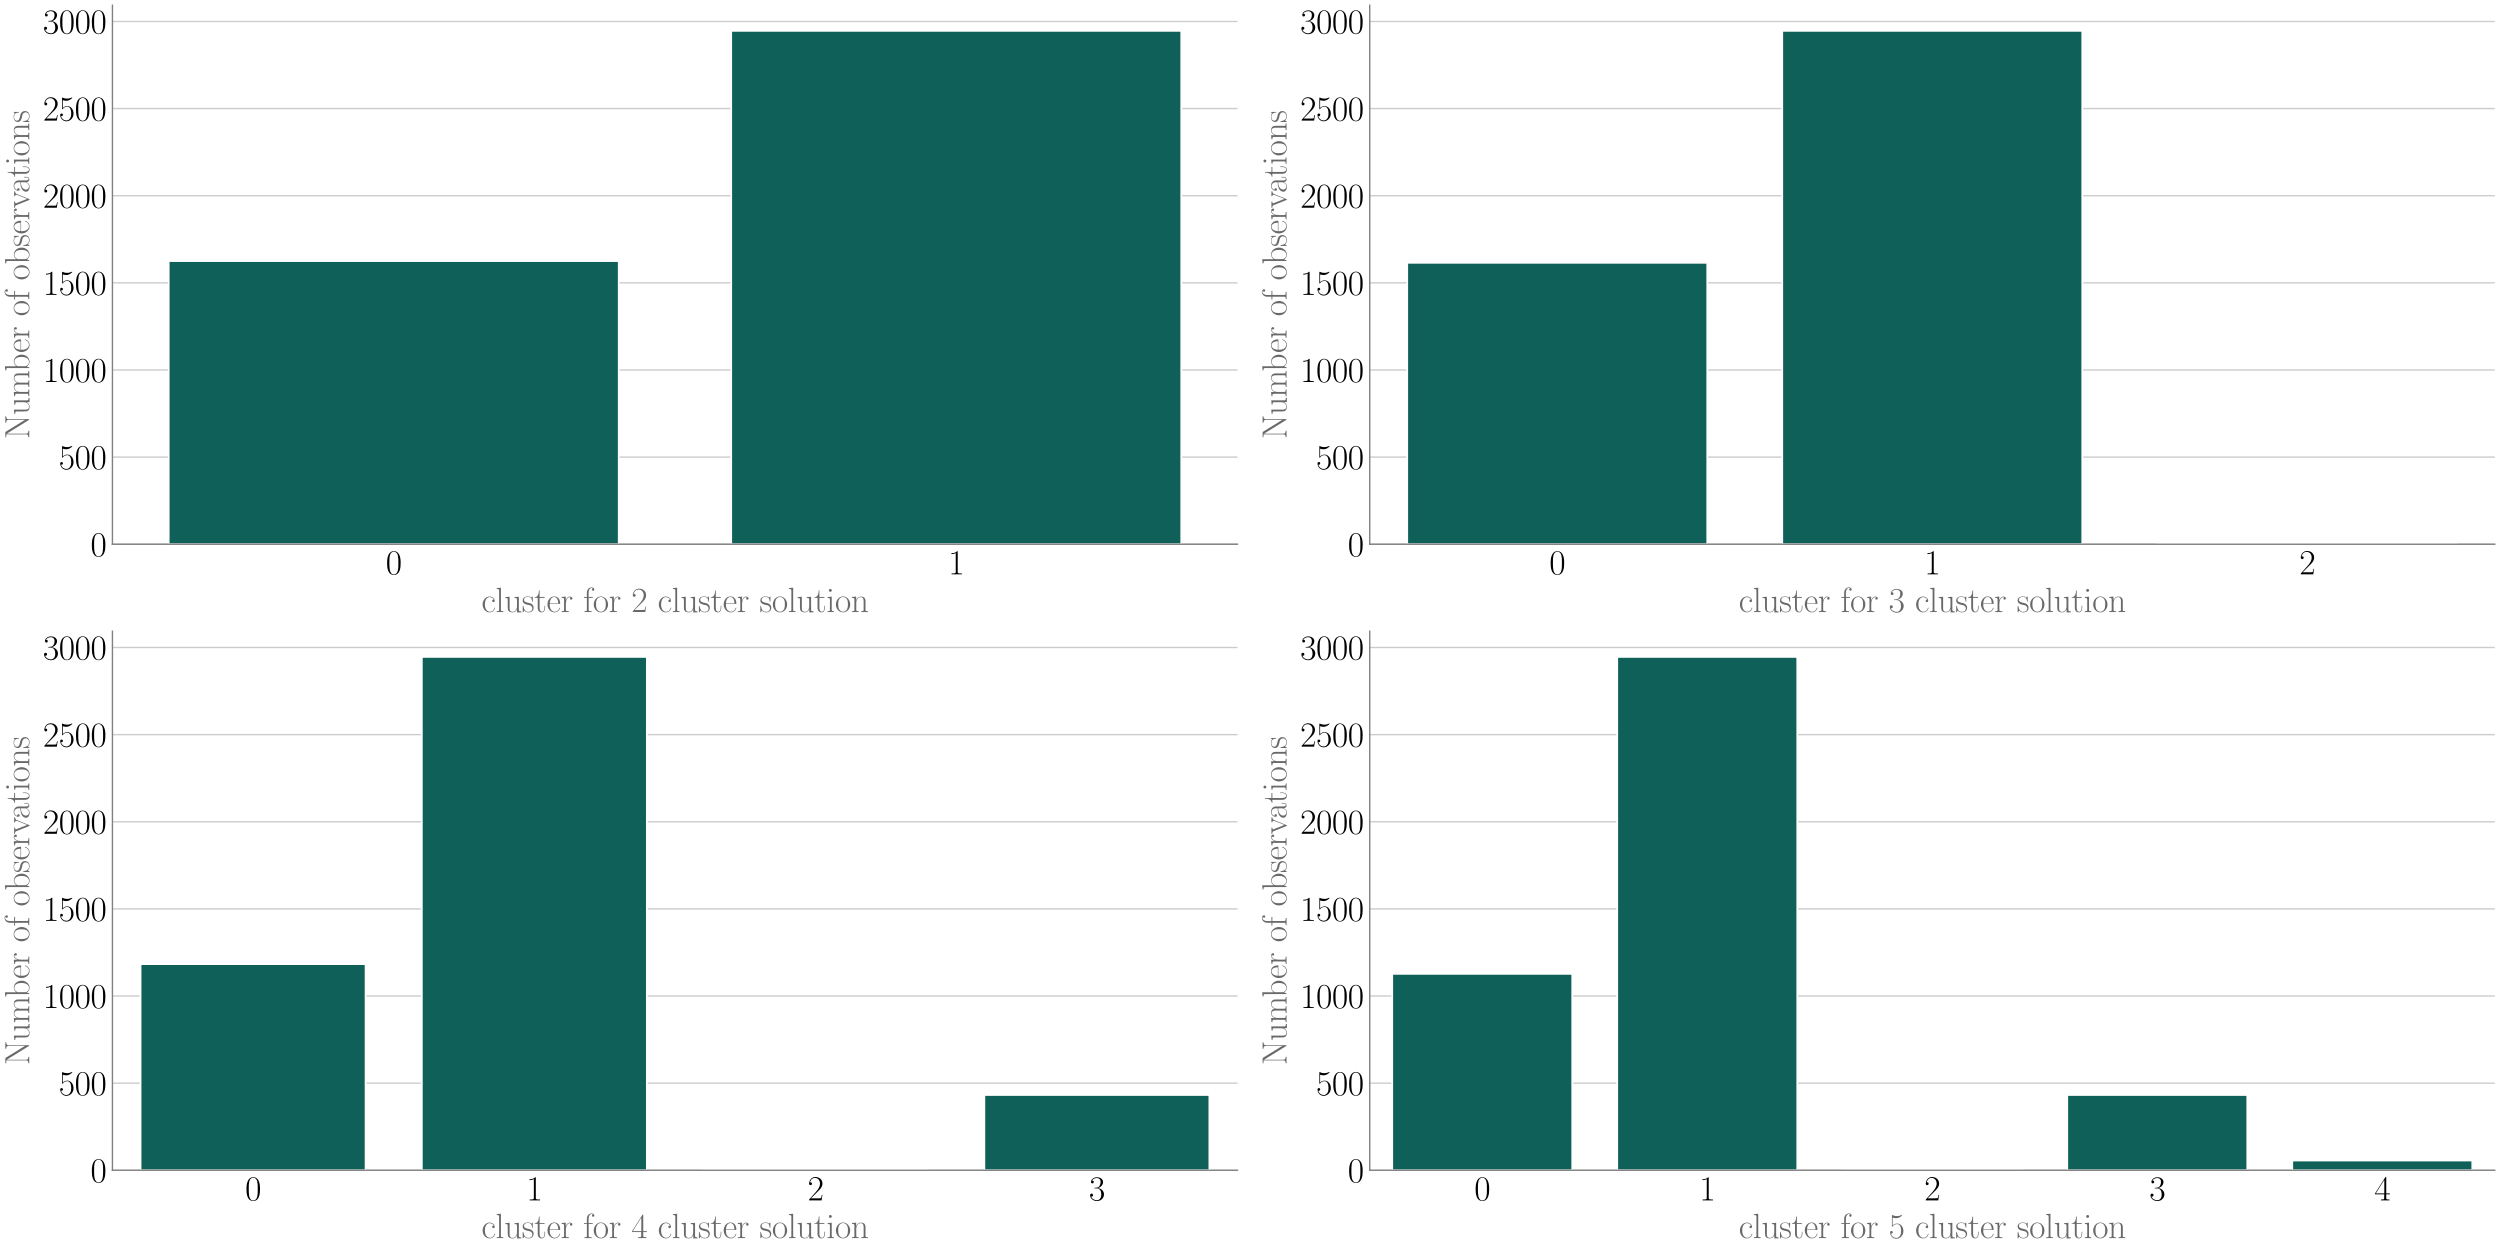 <?xml version="1.0" encoding="utf-8" standalone="no"?>
<!DOCTYPE svg PUBLIC "-//W3C//DTD SVG 1.1//EN"
  "http://www.w3.org/Graphics/SVG/1.1/DTD/svg11.dtd">
<svg xmlns:xlink="http://www.w3.org/1999/xlink" width="1440pt" height="720pt" viewBox="0 0 1440 720" xmlns="http://www.w3.org/2000/svg" version="1.1">
 <defs>
  <style type="text/css">*{stroke-linejoin: round; stroke-linecap: butt}</style>
 </defs>
 <g id="figure_1">
  <g id="patch_1">
   <path d="M 0 720 
L 1440 720 
L 1440 0 
L 0 0 
z
" style="fill: #ffffff"/>
  </g>
  <g id="axes_1">
   <g id="patch_2">
    <path d="M 64.765 313.475 
L 712.8 313.475 
L 712.8 3 
L 64.765 3 
z
" style="fill: #ffffff"/>
   </g>
   <g id="matplotlib.axis_1">
    <g id="xtick_1">
     <g id="text_1">
      <!-- 0 -->
      <g transform="translate(222.205 330.812) scale(0.2 -0.2)">
       <defs>
        <path id="CMR17-30" d="M 2688 2025 
C 2688 2416 2682 3080 2413 3591 
C 2176 4039 1798 4198 1466 4198 
C 1158 4198 768 4058 525 3597 
C 269 3118 243 2524 243 2025 
C 243 1661 250 1106 448 619 
C 723 -39 1216 -128 1466 -128 
C 1760 -128 2208 -7 2470 600 
C 2662 1042 2688 1559 2688 2025 
z
M 1466 -26 
C 1056 -26 813 325 723 812 
C 653 1188 653 1738 653 2096 
C 653 2588 653 2997 736 3387 
C 858 3929 1216 4096 1466 4096 
C 1728 4096 2067 3923 2189 3400 
C 2272 3036 2278 2607 2278 2096 
C 2278 1680 2278 1169 2202 792 
C 2067 95 1690 -26 1466 -26 
z
" transform="scale(0.016)"/>
       </defs>
       <use xlink:href="#CMR17-30" transform="scale(0.996)"/>
      </g>
     </g>
    </g>
    <g id="xtick_2">
     <g id="text_2">
      <!-- 1 -->
      <g transform="translate(546.222 330.812) scale(0.2 -0.2)">
       <defs>
        <path id="CMR17-31" d="M 1702 4058 
C 1702 4192 1696 4192 1606 4192 
C 1357 3916 979 3827 621 3827 
C 602 3827 570 3827 563 3808 
C 557 3795 557 3782 557 3648 
C 755 3648 1088 3686 1344 3839 
L 1344 461 
C 1344 236 1331 160 781 160 
L 589 160 
L 589 0 
C 896 0 1216 0 1523 0 
C 1830 0 2150 0 2458 0 
L 2458 160 
L 2266 160 
C 1715 160 1702 230 1702 458 
L 1702 4058 
z
" transform="scale(0.016)"/>
       </defs>
       <use xlink:href="#CMR17-31" transform="scale(0.996)"/>
      </g>
     </g>
    </g>
    <g id="text_3">
     <!-- cluster for 2 cluster solution -->
     <g style="fill: #696969" transform="translate(277.319 352.524) scale(0.2 -0.2)">
      <defs>
       <path id="CMR17-63" d="M 2234 2240 
C 2112 2240 1933 2240 1933 2017 
C 1933 1838 2080 1787 2163 1787 
C 2208 1787 2394 1807 2394 2024 
C 2394 2467 1958 2803 1466 2803 
C 787 2803 211 2178 211 1363 
C 211 516 813 -64 1466 -64 
C 2259 -64 2458 677 2458 748 
C 2458 774 2451 793 2406 793 
C 2362 793 2355 787 2330 703 
C 2163 180 1798 51 1523 51 
C 1114 51 621 427 621 1369 
C 621 2338 1094 2688 1472 2688 
C 1722 2688 2093 2573 2234 2240 
z
" transform="scale(0.016)"/>
       <path id="CMR17-6c" d="M 979 4396 
L 218 4326 
L 218 4160 
C 595 4160 653 4122 653 3817 
L 653 426 
C 653 184 627 153 218 153 
L 218 -13 
C 371 0 653 0 813 0 
C 979 0 1261 0 1414 -13 
L 1414 153 
C 1005 153 979 178 979 426 
L 979 4396 
z
" transform="scale(0.016)"/>
       <path id="CMR17-75" d="M 1882 2693 
L 1882 2528 
C 2259 2528 2317 2489 2317 2186 
L 2317 1032 
C 2317 500 2029 38 1555 38 
C 1030 38 986 348 986 678 
L 986 2763 
L 211 2693 
L 211 2528 
C 467 2528 640 2528 646 2274 
L 646 1058 
C 646 633 646 361 813 183 
C 896 101 1056 -64 1517 -64 
C 2061 -64 2272 377 2323 506 
L 2330 506 
L 2330 -63 
L 3091 -63 
L 3091 128 
C 2714 128 2656 166 2656 473 
L 2656 2763 
L 1882 2693 
z
" transform="scale(0.016)"/>
       <path id="CMR17-73" d="M 1978 2697 
C 1978 2813 1971 2819 1933 2819 
C 1907 2819 1901 2813 1824 2717 
C 1805 2691 1747 2626 1728 2601 
C 1523 2819 1235 2819 1126 2819 
C 416 2819 160 2447 160 2076 
C 160 1498 813 1365 998 1325 
C 1402 1243 1542 1217 1677 1101 
C 1760 1025 1901 884 1901 654 
C 1901 384 1747 38 1158 38 
C 602 38 403 460 288 1021 
C 269 1110 269 1117 218 1117 
C 166 1117 160 1110 160 983 
L 160 63 
C 160 -51 166 -58 205 -58 
C 237 -58 243 -51 275 0 
C 314 57 410 211 448 276 
C 576 103 800 -64 1158 -64 
C 1792 -64 2131 283 2131 784 
C 2131 1112 1958 1285 1875 1362 
C 1683 1561 1459 1606 1190 1657 
C 838 1735 390 1825 390 2217 
C 390 2383 480 2737 1126 2737 
C 1811 2737 1850 2094 1862 1888 
C 1869 1856 1901 1849 1920 1849 
C 1978 1849 1978 1869 1978 1978 
L 1978 2697 
z
" transform="scale(0.016)"/>
       <path id="CMR17-74" d="M 966 2560 
L 1862 2560 
L 1862 2725 
L 966 2725 
L 966 3904 
L 851 3904 
C 838 3245 614 2668 70 2668 
L 70 2560 
L 627 2560 
L 627 771 
C 627 650 627 -64 1370 -64 
C 1747 -64 1965 306 1965 777 
L 1965 1140 
L 1850 1140 
L 1850 783 
C 1850 344 1677 51 1408 51 
C 1222 51 966 178 966 758 
L 966 2560 
z
" transform="scale(0.016)"/>
       <path id="CMR17-65" d="M 2438 1472 
C 2464 1498 2464 1511 2464 1576 
C 2464 2238 2118 2816 1389 2816 
C 710 2816 173 2169 173 1383 
C 173 551 781 -64 1459 -64 
C 2176 -64 2458 607 2458 740 
C 2458 784 2419 784 2406 784 
C 2362 784 2355 771 2330 696 
C 2189 265 1837 51 1504 51 
C 1229 51 954 203 781 480 
C 582 803 582 1176 582 1472 
L 2438 1472 
z
M 589 1568 
C 634 2505 1126 2714 1382 2714 
C 1818 2714 2112 2297 2118 1568 
L 589 1568 
z
" transform="scale(0.016)"/>
       <path id="CMR17-72" d="M 960 1497 
C 960 2112 1222 2688 1702 2688 
C 1747 2688 1792 2682 1837 2662 
C 1837 2662 1696 2617 1696 2452 
C 1696 2298 1818 2234 1914 2234 
C 1990 2234 2131 2279 2131 2458 
C 2131 2663 1926 2790 1709 2790 
C 1222 2790 1011 2317 947 2093 
L 941 2093 
L 941 2790 
L 198 2720 
L 198 2554 
C 576 2554 634 2515 634 2208 
L 634 428 
C 634 184 608 153 198 153 
L 198 -13 
C 352 0 646 0 813 0 
C 998 0 1325 0 1498 -13 
L 1498 153 
C 1037 153 960 153 960 440 
L 960 1497 
z
" transform="scale(0.016)"/>
       <path id="CMR17-66" d="M 979 2560 
L 1709 2560 
L 1709 2725 
L 966 2725 
L 966 3494 
C 966 4022 1235 4352 1510 4352 
C 1594 4352 1690 4327 1754 4282 
C 1702 4269 1568 4225 1568 4067 
C 1568 3901 1696 3850 1786 3850 
C 1875 3850 2003 3901 2003 4067 
C 2003 4308 1773 4454 1517 4454 
C 1152 4454 653 4156 653 3481 
L 653 2725 
L 141 2725 
L 141 2560 
L 653 2560 
L 653 427 
C 653 184 627 153 218 153 
L 218 -13 
C 371 0 666 0 832 0 
C 1018 0 1344 0 1517 -13 
L 1517 153 
C 1056 153 979 153 979 439 
L 979 2560 
z
" transform="scale(0.016)"/>
       <path id="CMR17-6f" d="M 2758 1356 
C 2758 2176 2163 2816 1466 2816 
C 768 2816 173 2176 173 1356 
C 173 551 768 -64 1466 -64 
C 2163 -64 2758 551 2758 1356 
z
M 1466 51 
C 1165 51 909 230 762 480 
C 602 767 582 1126 582 1408 
C 582 1677 595 2010 762 2298 
C 890 2509 1139 2714 1466 2714 
C 1754 2714 1997 2554 2150 2330 
C 2349 2029 2349 1607 2349 1408 
C 2349 1158 2336 775 2163 467 
C 1984 173 1709 51 1466 51 
z
" transform="scale(0.016)"/>
       <path id="CMR17-32" d="M 2669 989 
L 2554 989 
C 2490 536 2438 459 2413 420 
C 2381 369 1920 369 1830 369 
L 602 369 
C 832 619 1280 1072 1824 1597 
C 2214 1967 2669 2402 2669 3035 
C 2669 3790 2067 4224 1395 4224 
C 691 4224 262 3604 262 3030 
C 262 2780 448 2748 525 2748 
C 589 2748 781 2787 781 3010 
C 781 3207 614 3264 525 3264 
C 486 3264 448 3258 422 3245 
C 544 3790 915 4058 1306 4058 
C 1862 4058 2227 3617 2227 3035 
C 2227 2479 1901 2000 1536 1584 
L 262 146 
L 262 0 
L 2515 0 
L 2669 989 
z
" transform="scale(0.016)"/>
       <path id="CMR17-69" d="M 992 3909 
C 992 4049 877 4170 730 4170 
C 589 4170 467 4056 467 3909 
C 467 3769 582 3648 730 3648 
C 870 3648 992 3763 992 3909 
z
M 243 2706 
L 243 2541 
C 602 2541 653 2502 653 2197 
L 653 427 
C 653 184 627 153 218 153 
L 218 -13 
C 371 0 646 0 806 0 
C 960 0 1222 0 1370 -13 
L 1370 153 
C 992 153 979 191 979 420 
L 979 2776 
L 243 2706 
z
" transform="scale(0.016)"/>
       <path id="CMR17-6e" d="M 2656 1933 
C 2656 2259 2592 2790 1837 2790 
C 1331 2790 1069 2400 973 2144 
L 966 2144 
L 966 2790 
L 211 2720 
L 211 2554 
C 589 2554 646 2515 646 2208 
L 646 428 
C 646 184 621 153 211 153 
L 211 -13 
C 365 0 646 0 813 0 
C 979 0 1267 0 1421 -13 
L 1421 153 
C 1011 153 986 178 986 428 
L 986 1658 
C 986 2247 1344 2688 1792 2688 
C 2266 2688 2317 2266 2317 1958 
L 2317 428 
C 2317 184 2291 153 1882 153 
L 1882 -13 
C 2035 0 2317 0 2483 0 
C 2650 0 2938 0 3091 -13 
L 3091 153 
C 2682 153 2656 178 2656 428 
L 2656 1933 
z
" transform="scale(0.016)"/>
      </defs>
      <use xlink:href="#CMR17-63" transform="scale(0.996)"/>
      <use xlink:href="#CMR17-6c" transform="translate(40.486 0) scale(0.996)"/>
      <use xlink:href="#CMR17-75" transform="translate(65.357 0) scale(0.996)"/>
      <use xlink:href="#CMR17-73" transform="translate(116.252 0) scale(0.996)"/>
      <use xlink:href="#CMR17-74" transform="translate(152.053 0) scale(0.996)"/>
      <use xlink:href="#CMR17-65" transform="translate(187.334 0) scale(0.996)"/>
      <use xlink:href="#CMR17-72" transform="translate(227.82 0) scale(0.996)"/>
      <use xlink:href="#CMR17-66" transform="translate(293.177 0) scale(0.996)"/>
      <use xlink:href="#CMR17-6f" transform="translate(320.65 0) scale(0.996)"/>
      <use xlink:href="#CMR17-72" transform="translate(366.341 0) scale(0.996)"/>
      <use xlink:href="#CMR17-32" transform="translate(431.697 0) scale(0.996)"/>
      <use xlink:href="#CMR17-63" transform="translate(507.464 0) scale(0.996)"/>
      <use xlink:href="#CMR17-6c" transform="translate(547.949 0) scale(0.996)"/>
      <use xlink:href="#CMR17-75" transform="translate(572.82 0) scale(0.996)"/>
      <use xlink:href="#CMR17-73" transform="translate(623.716 0) scale(0.996)"/>
      <use xlink:href="#CMR17-74" transform="translate(659.517 0) scale(0.996)"/>
      <use xlink:href="#CMR17-65" transform="translate(694.798 0) scale(0.996)"/>
      <use xlink:href="#CMR17-72" transform="translate(735.284 0) scale(0.996)"/>
      <use xlink:href="#CMR17-73" transform="translate(800.64 0) scale(0.996)"/>
      <use xlink:href="#CMR17-6f" transform="translate(836.442 0) scale(0.996)"/>
      <use xlink:href="#CMR17-6c" transform="translate(882.132 0) scale(0.996)"/>
      <use xlink:href="#CMR17-75" transform="translate(907.003 0) scale(0.996)"/>
      <use xlink:href="#CMR17-74" transform="translate(957.899 0) scale(0.996)"/>
      <use xlink:href="#CMR17-69" transform="translate(993.179 0) scale(0.996)"/>
      <use xlink:href="#CMR17-6f" transform="translate(1018.05 0) scale(0.996)"/>
      <use xlink:href="#CMR17-6e" transform="translate(1063.741 0) scale(0.996)"/>
     </g>
    </g>
   </g>
   <g id="matplotlib.axis_2">
    <g id="ytick_1">
     <g id="line2d_1">
      <path d="M 64.765 313.475 
L 712.8 313.475 
" clip-path="url(#pa008bcff69)" style="fill: none; stroke: #cccccc; stroke-width: 0.8; stroke-linecap: round"/>
     </g>
     <g id="text_4">
      <!-- $\mathdefault{0}$ -->
      <g transform="translate(52.127 320.393) scale(0.2 -0.2)">
       <use xlink:href="#CMR17-30" transform="scale(0.996)"/>
      </g>
     </g>
    </g>
    <g id="ytick_2">
     <g id="line2d_2">
      <path d="M 64.765 263.29 
L 712.8 263.29 
" clip-path="url(#pa008bcff69)" style="fill: none; stroke: #cccccc; stroke-width: 0.8; stroke-linecap: round"/>
     </g>
     <g id="text_5">
      <!-- $\mathdefault{500}$ -->
      <g transform="translate(33.851 270.208) scale(0.2 -0.2)">
       <defs>
        <path id="CMR17-35" d="M 730 3692 
C 794 3666 1056 3584 1325 3584 
C 1920 3584 2246 3911 2432 4100 
C 2432 4157 2432 4192 2394 4192 
C 2387 4192 2374 4192 2323 4163 
C 2099 4058 1837 3973 1517 3973 
C 1325 3973 1037 3999 723 4139 
C 653 4171 640 4171 634 4171 
C 602 4171 595 4164 595 4037 
L 595 2203 
C 595 2089 595 2057 659 2057 
C 691 2057 704 2070 736 2114 
C 941 2401 1222 2522 1542 2522 
C 1766 2522 2246 2382 2246 1289 
C 2246 1085 2246 715 2054 421 
C 1894 159 1645 25 1370 25 
C 947 25 518 320 403 814 
C 429 807 480 795 506 795 
C 589 795 749 840 749 1038 
C 749 1210 627 1280 506 1280 
C 358 1280 262 1190 262 1011 
C 262 454 704 -128 1382 -128 
C 2042 -128 2669 440 2669 1264 
C 2669 2030 2170 2624 1549 2624 
C 1222 2624 947 2503 730 2274 
L 730 3692 
z
" transform="scale(0.016)"/>
       </defs>
       <use xlink:href="#CMR17-35" transform="scale(0.996)"/>
       <use xlink:href="#CMR17-30" transform="translate(45.69 0) scale(0.996)"/>
       <use xlink:href="#CMR17-30" transform="translate(91.381 0) scale(0.996)"/>
      </g>
     </g>
    </g>
    <g id="ytick_3">
     <g id="line2d_3">
      <path d="M 64.765 213.105 
L 712.8 213.105 
" clip-path="url(#pa008bcff69)" style="fill: none; stroke: #cccccc; stroke-width: 0.8; stroke-linecap: round"/>
     </g>
     <g id="text_6">
      <!-- $\mathdefault{1000}$ -->
      <g transform="translate(24.713 220.023) scale(0.2 -0.2)">
       <use xlink:href="#CMR17-31" transform="scale(0.996)"/>
       <use xlink:href="#CMR17-30" transform="translate(45.69 0) scale(0.996)"/>
       <use xlink:href="#CMR17-30" transform="translate(91.381 0) scale(0.996)"/>
       <use xlink:href="#CMR17-30" transform="translate(137.071 0) scale(0.996)"/>
      </g>
     </g>
    </g>
    <g id="ytick_4">
     <g id="line2d_4">
      <path d="M 64.765 162.92 
L 712.8 162.92 
" clip-path="url(#pa008bcff69)" style="fill: none; stroke: #cccccc; stroke-width: 0.8; stroke-linecap: round"/>
     </g>
     <g id="text_7">
      <!-- $\mathdefault{1500}$ -->
      <g transform="translate(24.713 169.838) scale(0.2 -0.2)">
       <use xlink:href="#CMR17-31" transform="scale(0.996)"/>
       <use xlink:href="#CMR17-35" transform="translate(45.69 0) scale(0.996)"/>
       <use xlink:href="#CMR17-30" transform="translate(91.381 0) scale(0.996)"/>
       <use xlink:href="#CMR17-30" transform="translate(137.071 0) scale(0.996)"/>
      </g>
     </g>
    </g>
    <g id="ytick_5">
     <g id="line2d_5">
      <path d="M 64.765 112.735 
L 712.8 112.735 
" clip-path="url(#pa008bcff69)" style="fill: none; stroke: #cccccc; stroke-width: 0.8; stroke-linecap: round"/>
     </g>
     <g id="text_8">
      <!-- $\mathdefault{2000}$ -->
      <g transform="translate(24.713 119.653) scale(0.2 -0.2)">
       <use xlink:href="#CMR17-32" transform="scale(0.996)"/>
       <use xlink:href="#CMR17-30" transform="translate(45.69 0) scale(0.996)"/>
       <use xlink:href="#CMR17-30" transform="translate(91.381 0) scale(0.996)"/>
       <use xlink:href="#CMR17-30" transform="translate(137.071 0) scale(0.996)"/>
      </g>
     </g>
    </g>
    <g id="ytick_6">
     <g id="line2d_6">
      <path d="M 64.765 62.55 
L 712.8 62.55 
" clip-path="url(#pa008bcff69)" style="fill: none; stroke: #cccccc; stroke-width: 0.8; stroke-linecap: round"/>
     </g>
     <g id="text_9">
      <!-- $\mathdefault{2500}$ -->
      <g transform="translate(24.713 69.468) scale(0.2 -0.2)">
       <use xlink:href="#CMR17-32" transform="scale(0.996)"/>
       <use xlink:href="#CMR17-35" transform="translate(45.69 0) scale(0.996)"/>
       <use xlink:href="#CMR17-30" transform="translate(91.381 0) scale(0.996)"/>
       <use xlink:href="#CMR17-30" transform="translate(137.071 0) scale(0.996)"/>
      </g>
     </g>
    </g>
    <g id="ytick_7">
     <g id="line2d_7">
      <path d="M 64.765 12.365 
L 712.8 12.365 
" clip-path="url(#pa008bcff69)" style="fill: none; stroke: #cccccc; stroke-width: 0.8; stroke-linecap: round"/>
     </g>
     <g id="text_10">
      <!-- $\mathdefault{3000}$ -->
      <g transform="translate(24.713 19.283) scale(0.2 -0.2)">
       <defs>
        <path id="CMR17-33" d="M 1414 2157 
C 1984 2157 2234 1662 2234 1090 
C 2234 320 1824 25 1453 25 
C 1114 25 563 194 390 693 
C 422 680 454 680 486 680 
C 640 680 755 782 755 948 
C 755 1133 614 1216 486 1216 
C 378 1216 211 1165 211 926 
C 211 335 787 -128 1466 -128 
C 2176 -128 2720 430 2720 1085 
C 2720 1707 2208 2157 1600 2227 
C 2086 2328 2554 2756 2554 3329 
C 2554 3820 2048 4179 1472 4179 
C 890 4179 378 3829 378 3329 
C 378 3110 544 3072 627 3072 
C 762 3072 877 3155 877 3321 
C 877 3486 762 3569 627 3569 
C 602 3569 570 3569 544 3557 
C 730 3959 1235 4032 1459 4032 
C 1683 4032 2106 3925 2106 3320 
C 2106 3143 2080 2828 1862 2550 
C 1670 2304 1453 2304 1242 2284 
C 1210 2284 1062 2269 1037 2269 
C 992 2263 966 2257 966 2208 
C 966 2163 973 2157 1101 2157 
L 1414 2157 
z
" transform="scale(0.016)"/>
       </defs>
       <use xlink:href="#CMR17-33" transform="scale(0.996)"/>
       <use xlink:href="#CMR17-30" transform="translate(45.69 0) scale(0.996)"/>
       <use xlink:href="#CMR17-30" transform="translate(91.381 0) scale(0.996)"/>
       <use xlink:href="#CMR17-30" transform="translate(137.071 0) scale(0.996)"/>
      </g>
     </g>
    </g>
    <g id="text_11">
     <!-- Number of observations -->
     <g style="fill: #696969" transform="translate(16.837 252.871) rotate(-90) scale(0.2 -0.2)">
      <defs>
       <path id="CMR17-4e" d="M 1312 4250 
C 1267 4320 1261 4320 1139 4320 
L 326 4320 
L 326 4160 
L 448 4160 
C 704 4160 819 4129 838 4122 
L 838 610 
C 838 451 838 153 326 153 
L 326 -13 
C 474 0 742 0 902 0 
C 1062 0 1331 0 1478 -13 
L 1478 153 
C 966 153 966 451 966 610 
L 966 4033 
C 1011 3995 1011 3982 1056 3919 
L 3430 76 
C 3475 0 3494 0 3526 0 
C 3590 0 3590 19 3590 139 
L 3590 3705 
C 3590 3863 3590 4160 4102 4160 
L 4102 4326 
C 3955 4320 3686 4320 3526 4320 
C 3366 4320 3098 4320 2950 4326 
L 2950 4160 
C 3462 4160 3462 3862 3462 3703 
L 3462 763 
L 1312 4250 
z
" transform="scale(0.016)"/>
       <path id="CMR17-6d" d="M 4326 1933 
C 4326 2252 4269 2790 3507 2790 
C 3072 2790 2771 2496 2656 2151 
L 2650 2151 
C 2573 2676 2195 2790 1837 2790 
C 1331 2790 1069 2400 973 2144 
L 966 2144 
L 966 2790 
L 211 2720 
L 211 2554 
C 589 2554 646 2515 646 2208 
L 646 428 
C 646 184 621 153 211 153 
L 211 -13 
C 365 0 646 0 813 0 
C 979 0 1267 0 1421 -13 
L 1421 153 
C 1011 153 986 178 986 428 
L 986 1658 
C 986 2247 1344 2688 1792 2688 
C 2266 2688 2317 2266 2317 1958 
L 2317 428 
C 2317 184 2291 153 1882 153 
L 1882 -13 
C 2035 0 2317 0 2483 0 
C 2650 0 2938 0 3091 -13 
L 3091 153 
C 2682 153 2656 178 2656 428 
L 2656 1658 
C 2656 2247 3014 2688 3462 2688 
C 3936 2688 3987 2266 3987 1958 
L 3987 428 
C 3987 184 3962 153 3552 153 
L 3552 -13 
C 3706 0 3987 0 4154 0 
C 4320 0 4608 0 4762 -13 
L 4762 153 
C 4352 153 4326 178 4326 428 
L 4326 1933 
z
" transform="scale(0.016)"/>
       <path id="CMR17-62" d="M 960 4396 
L 198 4326 
L 198 4160 
C 576 4160 634 4122 634 3817 
L 634 -13 
L 749 -13 
L 934 441 
C 1120 141 1395 -64 1766 -64 
C 2406 -64 3053 500 3053 1370 
C 3053 2188 2477 2790 1830 2790 
C 1434 2790 1152 2579 960 2330 
L 960 4396 
z
M 973 2004 
C 973 2118 973 2138 1062 2272 
C 1312 2657 1670 2688 1792 2688 
C 1984 2688 2643 2585 2643 1376 
C 2643 108 1888 38 1734 38 
C 1536 38 1248 114 1043 486 
C 973 608 973 621 973 735 
L 973 2004 
z
" transform="scale(0.016)"/>
       <path id="CMR17-76" d="M 2502 2163 
C 2560 2304 2662 2560 3034 2560 
L 3034 2726 
C 2912 2726 2752 2726 2630 2726 
C 2496 2726 2285 2726 2157 2732 
L 2157 2566 
C 2317 2553 2406 2477 2406 2311 
C 2406 2253 2406 2240 2368 2151 
L 1664 377 
L 902 2286 
C 864 2369 864 2381 864 2407 
C 864 2560 1075 2560 1171 2560 
L 1171 2732 
C 1018 2726 736 2726 576 2726 
C 403 2726 205 2726 64 2732 
L 64 2560 
C 307 2560 442 2560 518 2362 
L 1446 44 
C 1485 -51 1491 -64 1549 -64 
C 1606 -64 1613 -51 1651 44 
L 2502 2163 
z
" transform="scale(0.016)"/>
       <path id="CMR17-61" d="M 2304 1653 
C 2304 2072 2304 2294 2035 2543 
C 1798 2752 1523 2816 1306 2816 
C 800 2816 435 2407 435 1971 
C 435 1728 627 1728 666 1728 
C 749 1728 896 1778 896 1954 
C 896 2112 774 2181 666 2181 
C 640 2181 608 2174 589 2168 
C 723 2592 1069 2714 1293 2714 
C 1613 2714 1965 2429 1965 1885 
L 1965 1600 
C 1587 1600 1133 1549 774 1357 
C 371 1133 256 813 256 570 
C 256 77 832 -64 1171 -64 
C 1523 -64 1850 139 1990 511 
C 2003 233 2182 -18 2464 -18 
C 2598 -18 2938 70 2938 567 
L 2938 920 
L 2822 920 
L 2822 562 
C 2822 178 2650 128 2566 128 
C 2304 128 2304 458 2304 738 
L 2304 1653 
z
M 1965 870 
C 1965 317 1568 38 1216 38 
C 896 38 646 275 646 570 
C 646 761 730 1100 1101 1305 
C 1408 1478 1760 1504 1965 1504 
L 1965 870 
z
" transform="scale(0.016)"/>
      </defs>
      <use xlink:href="#CMR17-4e" transform="scale(0.996)"/>
      <use xlink:href="#CMR17-75" transform="translate(69.072 0) scale(0.996)"/>
      <use xlink:href="#CMR17-6d" transform="translate(119.968 0) scale(0.996)"/>
      <use xlink:href="#CMR17-62" transform="translate(194.285 0) scale(0.996)"/>
      <use xlink:href="#CMR17-65" transform="translate(247.783 0) scale(0.996)"/>
      <use xlink:href="#CMR17-72" transform="translate(288.268 0) scale(0.996)"/>
      <use xlink:href="#CMR17-6f" transform="translate(353.625 0) scale(0.996)"/>
      <use xlink:href="#CMR17-66" transform="translate(399.316 0) scale(0.996)"/>
      <use xlink:href="#CMR17-6f" transform="translate(456.865 0) scale(0.996)"/>
      <use xlink:href="#CMR17-62" transform="translate(502.556 0) scale(0.996)"/>
      <use xlink:href="#CMR17-73" transform="translate(553.451 0) scale(0.996)"/>
      <use xlink:href="#CMR17-65" transform="translate(589.252 0) scale(0.996)"/>
      <use xlink:href="#CMR17-72" transform="translate(629.738 0) scale(0.996)"/>
      <use xlink:href="#CMR17-76" transform="translate(665.019 0) scale(0.996)"/>
      <use xlink:href="#CMR17-61" transform="translate(708.107 0) scale(0.996)"/>
      <use xlink:href="#CMR17-74" transform="translate(753.797 0) scale(0.996)"/>
      <use xlink:href="#CMR17-69" transform="translate(789.078 0) scale(0.996)"/>
      <use xlink:href="#CMR17-6f" transform="translate(813.949 0) scale(0.996)"/>
      <use xlink:href="#CMR17-6e" transform="translate(859.64 0) scale(0.996)"/>
      <use xlink:href="#CMR17-73" transform="translate(910.535 0) scale(0.996)"/>
     </g>
    </g>
   </g>
   <g id="patch_3">
    <path d="M 97.167 313.475 
L 356.381 313.475 
L 356.381 150.374 
L 97.167 150.374 
z
" clip-path="url(#pa008bcff69)" style="fill: #0e6059; stroke: #ffffff; stroke-linejoin: miter"/>
   </g>
   <g id="patch_4">
    <path d="M 421.184 313.475 
L 680.398 313.475 
L 680.398 17.785 
L 421.184 17.785 
z
" clip-path="url(#pa008bcff69)" style="fill: #0e6059; stroke: #ffffff; stroke-linejoin: miter"/>
   </g>
   <g id="patch_5">
    <path d="M 64.765 313.475 
L 64.765 3 
" style="fill: none; stroke: #808080; stroke-width: 0.8; stroke-linejoin: miter; stroke-linecap: square"/>
   </g>
   <g id="patch_6">
    <path d="M 64.765 313.475 
L 712.8 313.475 
" style="fill: none; stroke: #808080; stroke-width: 0.8; stroke-linejoin: miter; stroke-linecap: square"/>
   </g>
  </g>
  <g id="axes_2">
   <g id="patch_7">
    <path d="M 788.965 313.475 
L 1437 313.475 
L 1437 3 
L 788.965 3 
z
" style="fill: #ffffff"/>
   </g>
   <g id="matplotlib.axis_3">
    <g id="xtick_3">
     <g id="text_12">
      <!-- 0 -->
      <g transform="translate(892.402 330.812) scale(0.2 -0.2)">
       <use xlink:href="#CMR17-30" transform="scale(0.996)"/>
      </g>
     </g>
    </g>
    <g id="xtick_4">
     <g id="text_13">
      <!-- 1 -->
      <g transform="translate(1108.413 330.812) scale(0.2 -0.2)">
       <use xlink:href="#CMR17-31" transform="scale(0.996)"/>
      </g>
     </g>
    </g>
    <g id="xtick_5">
     <g id="text_14">
      <!-- 2 -->
      <g transform="translate(1324.425 330.812) scale(0.2 -0.2)">
       <use xlink:href="#CMR17-32" transform="scale(0.996)"/>
      </g>
     </g>
    </g>
    <g id="text_15">
     <!-- cluster for 3 cluster solution -->
     <g style="fill: #696969" transform="translate(1001.519 352.524) scale(0.2 -0.2)">
      <use xlink:href="#CMR17-63" transform="scale(0.996)"/>
      <use xlink:href="#CMR17-6c" transform="translate(40.486 0) scale(0.996)"/>
      <use xlink:href="#CMR17-75" transform="translate(65.357 0) scale(0.996)"/>
      <use xlink:href="#CMR17-73" transform="translate(116.252 0) scale(0.996)"/>
      <use xlink:href="#CMR17-74" transform="translate(152.053 0) scale(0.996)"/>
      <use xlink:href="#CMR17-65" transform="translate(187.334 0) scale(0.996)"/>
      <use xlink:href="#CMR17-72" transform="translate(227.82 0) scale(0.996)"/>
      <use xlink:href="#CMR17-66" transform="translate(293.177 0) scale(0.996)"/>
      <use xlink:href="#CMR17-6f" transform="translate(320.65 0) scale(0.996)"/>
      <use xlink:href="#CMR17-72" transform="translate(366.341 0) scale(0.996)"/>
      <use xlink:href="#CMR17-33" transform="translate(431.697 0) scale(0.996)"/>
      <use xlink:href="#CMR17-63" transform="translate(507.464 0) scale(0.996)"/>
      <use xlink:href="#CMR17-6c" transform="translate(547.949 0) scale(0.996)"/>
      <use xlink:href="#CMR17-75" transform="translate(572.82 0) scale(0.996)"/>
      <use xlink:href="#CMR17-73" transform="translate(623.716 0) scale(0.996)"/>
      <use xlink:href="#CMR17-74" transform="translate(659.517 0) scale(0.996)"/>
      <use xlink:href="#CMR17-65" transform="translate(694.798 0) scale(0.996)"/>
      <use xlink:href="#CMR17-72" transform="translate(735.284 0) scale(0.996)"/>
      <use xlink:href="#CMR17-73" transform="translate(800.64 0) scale(0.996)"/>
      <use xlink:href="#CMR17-6f" transform="translate(836.442 0) scale(0.996)"/>
      <use xlink:href="#CMR17-6c" transform="translate(882.132 0) scale(0.996)"/>
      <use xlink:href="#CMR17-75" transform="translate(907.003 0) scale(0.996)"/>
      <use xlink:href="#CMR17-74" transform="translate(957.899 0) scale(0.996)"/>
      <use xlink:href="#CMR17-69" transform="translate(993.179 0) scale(0.996)"/>
      <use xlink:href="#CMR17-6f" transform="translate(1018.05 0) scale(0.996)"/>
      <use xlink:href="#CMR17-6e" transform="translate(1063.741 0) scale(0.996)"/>
     </g>
    </g>
   </g>
   <g id="matplotlib.axis_4">
    <g id="ytick_8">
     <g id="line2d_8">
      <path d="M 788.965 313.475 
L 1437 313.475 
" clip-path="url(#pd0008c9fef)" style="fill: none; stroke: #cccccc; stroke-width: 0.8; stroke-linecap: round"/>
     </g>
     <g id="text_16">
      <!-- $\mathdefault{0}$ -->
      <g transform="translate(776.327 320.393) scale(0.2 -0.2)">
       <use xlink:href="#CMR17-30" transform="scale(0.996)"/>
      </g>
     </g>
    </g>
    <g id="ytick_9">
     <g id="line2d_9">
      <path d="M 788.965 263.29 
L 1437 263.29 
" clip-path="url(#pd0008c9fef)" style="fill: none; stroke: #cccccc; stroke-width: 0.8; stroke-linecap: round"/>
     </g>
     <g id="text_17">
      <!-- $\mathdefault{500}$ -->
      <g transform="translate(758.051 270.208) scale(0.2 -0.2)">
       <use xlink:href="#CMR17-35" transform="scale(0.996)"/>
       <use xlink:href="#CMR17-30" transform="translate(45.69 0) scale(0.996)"/>
       <use xlink:href="#CMR17-30" transform="translate(91.381 0) scale(0.996)"/>
      </g>
     </g>
    </g>
    <g id="ytick_10">
     <g id="line2d_10">
      <path d="M 788.965 213.105 
L 1437 213.105 
" clip-path="url(#pd0008c9fef)" style="fill: none; stroke: #cccccc; stroke-width: 0.8; stroke-linecap: round"/>
     </g>
     <g id="text_18">
      <!-- $\mathdefault{1000}$ -->
      <g transform="translate(748.913 220.023) scale(0.2 -0.2)">
       <use xlink:href="#CMR17-31" transform="scale(0.996)"/>
       <use xlink:href="#CMR17-30" transform="translate(45.69 0) scale(0.996)"/>
       <use xlink:href="#CMR17-30" transform="translate(91.381 0) scale(0.996)"/>
       <use xlink:href="#CMR17-30" transform="translate(137.071 0) scale(0.996)"/>
      </g>
     </g>
    </g>
    <g id="ytick_11">
     <g id="line2d_11">
      <path d="M 788.965 162.92 
L 1437 162.92 
" clip-path="url(#pd0008c9fef)" style="fill: none; stroke: #cccccc; stroke-width: 0.8; stroke-linecap: round"/>
     </g>
     <g id="text_19">
      <!-- $\mathdefault{1500}$ -->
      <g transform="translate(748.913 169.838) scale(0.2 -0.2)">
       <use xlink:href="#CMR17-31" transform="scale(0.996)"/>
       <use xlink:href="#CMR17-35" transform="translate(45.69 0) scale(0.996)"/>
       <use xlink:href="#CMR17-30" transform="translate(91.381 0) scale(0.996)"/>
       <use xlink:href="#CMR17-30" transform="translate(137.071 0) scale(0.996)"/>
      </g>
     </g>
    </g>
    <g id="ytick_12">
     <g id="line2d_12">
      <path d="M 788.965 112.735 
L 1437 112.735 
" clip-path="url(#pd0008c9fef)" style="fill: none; stroke: #cccccc; stroke-width: 0.8; stroke-linecap: round"/>
     </g>
     <g id="text_20">
      <!-- $\mathdefault{2000}$ -->
      <g transform="translate(748.913 119.653) scale(0.2 -0.2)">
       <use xlink:href="#CMR17-32" transform="scale(0.996)"/>
       <use xlink:href="#CMR17-30" transform="translate(45.69 0) scale(0.996)"/>
       <use xlink:href="#CMR17-30" transform="translate(91.381 0) scale(0.996)"/>
       <use xlink:href="#CMR17-30" transform="translate(137.071 0) scale(0.996)"/>
      </g>
     </g>
    </g>
    <g id="ytick_13">
     <g id="line2d_13">
      <path d="M 788.965 62.55 
L 1437 62.55 
" clip-path="url(#pd0008c9fef)" style="fill: none; stroke: #cccccc; stroke-width: 0.8; stroke-linecap: round"/>
     </g>
     <g id="text_21">
      <!-- $\mathdefault{2500}$ -->
      <g transform="translate(748.913 69.468) scale(0.2 -0.2)">
       <use xlink:href="#CMR17-32" transform="scale(0.996)"/>
       <use xlink:href="#CMR17-35" transform="translate(45.69 0) scale(0.996)"/>
       <use xlink:href="#CMR17-30" transform="translate(91.381 0) scale(0.996)"/>
       <use xlink:href="#CMR17-30" transform="translate(137.071 0) scale(0.996)"/>
      </g>
     </g>
    </g>
    <g id="ytick_14">
     <g id="line2d_14">
      <path d="M 788.965 12.365 
L 1437 12.365 
" clip-path="url(#pd0008c9fef)" style="fill: none; stroke: #cccccc; stroke-width: 0.8; stroke-linecap: round"/>
     </g>
     <g id="text_22">
      <!-- $\mathdefault{3000}$ -->
      <g transform="translate(748.913 19.283) scale(0.2 -0.2)">
       <use xlink:href="#CMR17-33" transform="scale(0.996)"/>
       <use xlink:href="#CMR17-30" transform="translate(45.69 0) scale(0.996)"/>
       <use xlink:href="#CMR17-30" transform="translate(91.381 0) scale(0.996)"/>
       <use xlink:href="#CMR17-30" transform="translate(137.071 0) scale(0.996)"/>
      </g>
     </g>
    </g>
    <g id="text_23">
     <!-- Number of observations -->
     <g style="fill: #696969" transform="translate(741.037 252.871) rotate(-90) scale(0.2 -0.2)">
      <use xlink:href="#CMR17-4e" transform="scale(0.996)"/>
      <use xlink:href="#CMR17-75" transform="translate(69.072 0) scale(0.996)"/>
      <use xlink:href="#CMR17-6d" transform="translate(119.968 0) scale(0.996)"/>
      <use xlink:href="#CMR17-62" transform="translate(194.285 0) scale(0.996)"/>
      <use xlink:href="#CMR17-65" transform="translate(247.783 0) scale(0.996)"/>
      <use xlink:href="#CMR17-72" transform="translate(288.268 0) scale(0.996)"/>
      <use xlink:href="#CMR17-6f" transform="translate(353.625 0) scale(0.996)"/>
      <use xlink:href="#CMR17-66" transform="translate(399.316 0) scale(0.996)"/>
      <use xlink:href="#CMR17-6f" transform="translate(456.865 0) scale(0.996)"/>
      <use xlink:href="#CMR17-62" transform="translate(502.556 0) scale(0.996)"/>
      <use xlink:href="#CMR17-73" transform="translate(553.451 0) scale(0.996)"/>
      <use xlink:href="#CMR17-65" transform="translate(589.252 0) scale(0.996)"/>
      <use xlink:href="#CMR17-72" transform="translate(629.738 0) scale(0.996)"/>
      <use xlink:href="#CMR17-76" transform="translate(665.019 0) scale(0.996)"/>
      <use xlink:href="#CMR17-61" transform="translate(708.107 0) scale(0.996)"/>
      <use xlink:href="#CMR17-74" transform="translate(753.797 0) scale(0.996)"/>
      <use xlink:href="#CMR17-69" transform="translate(789.078 0) scale(0.996)"/>
      <use xlink:href="#CMR17-6f" transform="translate(813.949 0) scale(0.996)"/>
      <use xlink:href="#CMR17-6e" transform="translate(859.64 0) scale(0.996)"/>
      <use xlink:href="#CMR17-73" transform="translate(910.535 0) scale(0.996)"/>
     </g>
    </g>
   </g>
   <g id="patch_8">
    <path d="M 810.566 313.475 
L 983.375 313.475 
L 983.375 151.377 
L 810.566 151.377 
z
" clip-path="url(#pd0008c9fef)" style="fill: #0e6059; stroke: #ffffff; stroke-linejoin: miter"/>
   </g>
   <g id="patch_9">
    <path d="M 1026.578 313.475 
L 1199.387 313.475 
L 1199.387 17.785 
L 1026.578 17.785 
z
" clip-path="url(#pd0008c9fef)" style="fill: #0e6059; stroke: #ffffff; stroke-linejoin: miter"/>
   </g>
   <g id="patch_10">
    <path d="M 1242.589 313.475 
L 1415.399 313.475 
L 1415.399 312.471 
L 1242.589 312.471 
z
" clip-path="url(#pd0008c9fef)" style="fill: #0e6059; stroke: #ffffff; stroke-linejoin: miter"/>
   </g>
   <g id="patch_11">
    <path d="M 788.965 313.475 
L 788.965 3 
" style="fill: none; stroke: #808080; stroke-width: 0.8; stroke-linejoin: miter; stroke-linecap: square"/>
   </g>
   <g id="patch_12">
    <path d="M 788.965 313.475 
L 1437 313.475 
" style="fill: none; stroke: #808080; stroke-width: 0.8; stroke-linejoin: miter; stroke-linecap: square"/>
   </g>
  </g>
  <g id="axes_3">
   <g id="patch_13">
    <path d="M 64.765 674.074 
L 712.8 674.074 
L 712.8 363.6 
L 64.765 363.6 
z
" style="fill: #ffffff"/>
   </g>
   <g id="matplotlib.axis_5">
    <g id="xtick_6">
     <g id="text_24">
      <!-- 0 -->
      <g transform="translate(141.201 691.411) scale(0.2 -0.2)">
       <use xlink:href="#CMR17-30" transform="scale(0.996)"/>
      </g>
     </g>
    </g>
    <g id="xtick_7">
     <g id="text_25">
      <!-- 1 -->
      <g transform="translate(303.209 691.411) scale(0.2 -0.2)">
       <use xlink:href="#CMR17-31" transform="scale(0.996)"/>
      </g>
     </g>
    </g>
    <g id="xtick_8">
     <g id="text_26">
      <!-- 2 -->
      <g transform="translate(465.218 691.411) scale(0.2 -0.2)">
       <use xlink:href="#CMR17-32" transform="scale(0.996)"/>
      </g>
     </g>
    </g>
    <g id="xtick_9">
     <g id="text_27">
      <!-- 3 -->
      <g transform="translate(627.227 691.411) scale(0.2 -0.2)">
       <use xlink:href="#CMR17-33" transform="scale(0.996)"/>
      </g>
     </g>
    </g>
    <g id="text_28">
     <!-- cluster for 4 cluster solution -->
     <g style="fill: #696969" transform="translate(277.319 713.124) scale(0.2 -0.2)">
      <defs>
       <path id="CMR17-34" d="M 2150 4122 
C 2150 4256 2144 4256 2029 4256 
L 128 1254 
L 128 1088 
L 1779 1088 
L 1779 457 
C 1779 224 1766 160 1318 160 
L 1197 160 
L 1197 0 
C 1402 0 1747 0 1965 0 
C 2182 0 2528 0 2733 0 
L 2733 160 
L 2611 160 
C 2163 160 2150 224 2150 457 
L 2150 1088 
L 2803 1088 
L 2803 1254 
L 2150 1254 
L 2150 4122 
z
M 1798 3703 
L 1798 1254 
L 256 1254 
L 1798 3703 
z
" transform="scale(0.016)"/>
      </defs>
      <use xlink:href="#CMR17-63" transform="scale(0.996)"/>
      <use xlink:href="#CMR17-6c" transform="translate(40.486 0) scale(0.996)"/>
      <use xlink:href="#CMR17-75" transform="translate(65.357 0) scale(0.996)"/>
      <use xlink:href="#CMR17-73" transform="translate(116.252 0) scale(0.996)"/>
      <use xlink:href="#CMR17-74" transform="translate(152.053 0) scale(0.996)"/>
      <use xlink:href="#CMR17-65" transform="translate(187.334 0) scale(0.996)"/>
      <use xlink:href="#CMR17-72" transform="translate(227.82 0) scale(0.996)"/>
      <use xlink:href="#CMR17-66" transform="translate(293.177 0) scale(0.996)"/>
      <use xlink:href="#CMR17-6f" transform="translate(320.65 0) scale(0.996)"/>
      <use xlink:href="#CMR17-72" transform="translate(366.341 0) scale(0.996)"/>
      <use xlink:href="#CMR17-34" transform="translate(431.697 0) scale(0.996)"/>
      <use xlink:href="#CMR17-63" transform="translate(507.464 0) scale(0.996)"/>
      <use xlink:href="#CMR17-6c" transform="translate(547.949 0) scale(0.996)"/>
      <use xlink:href="#CMR17-75" transform="translate(572.82 0) scale(0.996)"/>
      <use xlink:href="#CMR17-73" transform="translate(623.716 0) scale(0.996)"/>
      <use xlink:href="#CMR17-74" transform="translate(659.517 0) scale(0.996)"/>
      <use xlink:href="#CMR17-65" transform="translate(694.798 0) scale(0.996)"/>
      <use xlink:href="#CMR17-72" transform="translate(735.284 0) scale(0.996)"/>
      <use xlink:href="#CMR17-73" transform="translate(800.64 0) scale(0.996)"/>
      <use xlink:href="#CMR17-6f" transform="translate(836.442 0) scale(0.996)"/>
      <use xlink:href="#CMR17-6c" transform="translate(882.132 0) scale(0.996)"/>
      <use xlink:href="#CMR17-75" transform="translate(907.003 0) scale(0.996)"/>
      <use xlink:href="#CMR17-74" transform="translate(957.899 0) scale(0.996)"/>
      <use xlink:href="#CMR17-69" transform="translate(993.179 0) scale(0.996)"/>
      <use xlink:href="#CMR17-6f" transform="translate(1018.05 0) scale(0.996)"/>
      <use xlink:href="#CMR17-6e" transform="translate(1063.741 0) scale(0.996)"/>
     </g>
    </g>
   </g>
   <g id="matplotlib.axis_6">
    <g id="ytick_15">
     <g id="line2d_15">
      <path d="M 64.765 674.074 
L 712.8 674.074 
" clip-path="url(#pa85e23d56f)" style="fill: none; stroke: #cccccc; stroke-width: 0.8; stroke-linecap: round"/>
     </g>
     <g id="text_29">
      <!-- $\mathdefault{0}$ -->
      <g transform="translate(52.127 680.993) scale(0.2 -0.2)">
       <use xlink:href="#CMR17-30" transform="scale(0.996)"/>
      </g>
     </g>
    </g>
    <g id="ytick_16">
     <g id="line2d_16">
      <path d="M 64.765 623.89 
L 712.8 623.89 
" clip-path="url(#pa85e23d56f)" style="fill: none; stroke: #cccccc; stroke-width: 0.8; stroke-linecap: round"/>
     </g>
     <g id="text_30">
      <!-- $\mathdefault{500}$ -->
      <g transform="translate(33.851 630.808) scale(0.2 -0.2)">
       <use xlink:href="#CMR17-35" transform="scale(0.996)"/>
       <use xlink:href="#CMR17-30" transform="translate(45.69 0) scale(0.996)"/>
       <use xlink:href="#CMR17-30" transform="translate(91.381 0) scale(0.996)"/>
      </g>
     </g>
    </g>
    <g id="ytick_17">
     <g id="line2d_17">
      <path d="M 64.765 573.705 
L 712.8 573.705 
" clip-path="url(#pa85e23d56f)" style="fill: none; stroke: #cccccc; stroke-width: 0.8; stroke-linecap: round"/>
     </g>
     <g id="text_31">
      <!-- $\mathdefault{1000}$ -->
      <g transform="translate(24.713 580.623) scale(0.2 -0.2)">
       <use xlink:href="#CMR17-31" transform="scale(0.996)"/>
       <use xlink:href="#CMR17-30" transform="translate(45.69 0) scale(0.996)"/>
       <use xlink:href="#CMR17-30" transform="translate(91.381 0) scale(0.996)"/>
       <use xlink:href="#CMR17-30" transform="translate(137.071 0) scale(0.996)"/>
      </g>
     </g>
    </g>
    <g id="ytick_18">
     <g id="line2d_18">
      <path d="M 64.765 523.52 
L 712.8 523.52 
" clip-path="url(#pa85e23d56f)" style="fill: none; stroke: #cccccc; stroke-width: 0.8; stroke-linecap: round"/>
     </g>
     <g id="text_32">
      <!-- $\mathdefault{1500}$ -->
      <g transform="translate(24.713 530.438) scale(0.2 -0.2)">
       <use xlink:href="#CMR17-31" transform="scale(0.996)"/>
       <use xlink:href="#CMR17-35" transform="translate(45.69 0) scale(0.996)"/>
       <use xlink:href="#CMR17-30" transform="translate(91.381 0) scale(0.996)"/>
       <use xlink:href="#CMR17-30" transform="translate(137.071 0) scale(0.996)"/>
      </g>
     </g>
    </g>
    <g id="ytick_19">
     <g id="line2d_19">
      <path d="M 64.765 473.335 
L 712.8 473.335 
" clip-path="url(#pa85e23d56f)" style="fill: none; stroke: #cccccc; stroke-width: 0.8; stroke-linecap: round"/>
     </g>
     <g id="text_33">
      <!-- $\mathdefault{2000}$ -->
      <g transform="translate(24.713 480.253) scale(0.2 -0.2)">
       <use xlink:href="#CMR17-32" transform="scale(0.996)"/>
       <use xlink:href="#CMR17-30" transform="translate(45.69 0) scale(0.996)"/>
       <use xlink:href="#CMR17-30" transform="translate(91.381 0) scale(0.996)"/>
       <use xlink:href="#CMR17-30" transform="translate(137.071 0) scale(0.996)"/>
      </g>
     </g>
    </g>
    <g id="ytick_20">
     <g id="line2d_20">
      <path d="M 64.765 423.15 
L 712.8 423.15 
" clip-path="url(#pa85e23d56f)" style="fill: none; stroke: #cccccc; stroke-width: 0.8; stroke-linecap: round"/>
     </g>
     <g id="text_34">
      <!-- $\mathdefault{2500}$ -->
      <g transform="translate(24.713 430.068) scale(0.2 -0.2)">
       <use xlink:href="#CMR17-32" transform="scale(0.996)"/>
       <use xlink:href="#CMR17-35" transform="translate(45.69 0) scale(0.996)"/>
       <use xlink:href="#CMR17-30" transform="translate(91.381 0) scale(0.996)"/>
       <use xlink:href="#CMR17-30" transform="translate(137.071 0) scale(0.996)"/>
      </g>
     </g>
    </g>
    <g id="ytick_21">
     <g id="line2d_21">
      <path d="M 64.765 372.965 
L 712.8 372.965 
" clip-path="url(#pa85e23d56f)" style="fill: none; stroke: #cccccc; stroke-width: 0.8; stroke-linecap: round"/>
     </g>
     <g id="text_35">
      <!-- $\mathdefault{3000}$ -->
      <g transform="translate(24.713 379.883) scale(0.2 -0.2)">
       <use xlink:href="#CMR17-33" transform="scale(0.996)"/>
       <use xlink:href="#CMR17-30" transform="translate(45.69 0) scale(0.996)"/>
       <use xlink:href="#CMR17-30" transform="translate(91.381 0) scale(0.996)"/>
       <use xlink:href="#CMR17-30" transform="translate(137.071 0) scale(0.996)"/>
      </g>
     </g>
    </g>
    <g id="text_36">
     <!-- Number of observations -->
     <g style="fill: #696969" transform="translate(16.837 613.471) rotate(-90) scale(0.2 -0.2)">
      <use xlink:href="#CMR17-4e" transform="scale(0.996)"/>
      <use xlink:href="#CMR17-75" transform="translate(69.072 0) scale(0.996)"/>
      <use xlink:href="#CMR17-6d" transform="translate(119.968 0) scale(0.996)"/>
      <use xlink:href="#CMR17-62" transform="translate(194.285 0) scale(0.996)"/>
      <use xlink:href="#CMR17-65" transform="translate(247.783 0) scale(0.996)"/>
      <use xlink:href="#CMR17-72" transform="translate(288.268 0) scale(0.996)"/>
      <use xlink:href="#CMR17-6f" transform="translate(353.625 0) scale(0.996)"/>
      <use xlink:href="#CMR17-66" transform="translate(399.316 0) scale(0.996)"/>
      <use xlink:href="#CMR17-6f" transform="translate(456.865 0) scale(0.996)"/>
      <use xlink:href="#CMR17-62" transform="translate(502.556 0) scale(0.996)"/>
      <use xlink:href="#CMR17-73" transform="translate(553.451 0) scale(0.996)"/>
      <use xlink:href="#CMR17-65" transform="translate(589.252 0) scale(0.996)"/>
      <use xlink:href="#CMR17-72" transform="translate(629.738 0) scale(0.996)"/>
      <use xlink:href="#CMR17-76" transform="translate(665.019 0) scale(0.996)"/>
      <use xlink:href="#CMR17-61" transform="translate(708.107 0) scale(0.996)"/>
      <use xlink:href="#CMR17-74" transform="translate(753.797 0) scale(0.996)"/>
      <use xlink:href="#CMR17-69" transform="translate(789.078 0) scale(0.996)"/>
      <use xlink:href="#CMR17-6f" transform="translate(813.949 0) scale(0.996)"/>
      <use xlink:href="#CMR17-6e" transform="translate(859.64 0) scale(0.996)"/>
      <use xlink:href="#CMR17-73" transform="translate(910.535 0) scale(0.996)"/>
     </g>
    </g>
   </g>
   <g id="patch_14">
    <path d="M 80.966 674.074 
L 210.573 674.074 
L 210.573 555.337 
L 80.966 555.337 
z
" clip-path="url(#pa85e23d56f)" style="fill: #0e6059; stroke: #ffffff; stroke-linejoin: miter"/>
   </g>
   <g id="patch_15">
    <path d="M 242.975 674.074 
L 372.582 674.074 
L 372.582 378.385 
L 242.975 378.385 
z
" clip-path="url(#pa85e23d56f)" style="fill: #0e6059; stroke: #ffffff; stroke-linejoin: miter"/>
   </g>
   <g id="patch_16">
    <path d="M 404.983 674.074 
L 534.59 674.074 
L 534.59 673.071 
L 404.983 673.071 
z
" clip-path="url(#pa85e23d56f)" style="fill: #0e6059; stroke: #ffffff; stroke-linejoin: miter"/>
   </g>
   <g id="patch_17">
    <path d="M 566.992 674.074 
L 696.599 674.074 
L 696.599 630.715 
L 566.992 630.715 
z
" clip-path="url(#pa85e23d56f)" style="fill: #0e6059; stroke: #ffffff; stroke-linejoin: miter"/>
   </g>
   <g id="patch_18">
    <path d="M 64.765 674.074 
L 64.765 363.6 
" style="fill: none; stroke: #808080; stroke-width: 0.8; stroke-linejoin: miter; stroke-linecap: square"/>
   </g>
   <g id="patch_19">
    <path d="M 64.765 674.074 
L 712.8 674.074 
" style="fill: none; stroke: #808080; stroke-width: 0.8; stroke-linejoin: miter; stroke-linecap: square"/>
   </g>
  </g>
  <g id="axes_4">
   <g id="patch_20">
    <path d="M 788.965 674.074 
L 1437 674.074 
L 1437 363.6 
L 788.965 363.6 
z
" style="fill: #ffffff"/>
   </g>
   <g id="matplotlib.axis_7">
    <g id="xtick_10">
     <g id="text_37">
      <!-- 0 -->
      <g transform="translate(849.199 691.411) scale(0.2 -0.2)">
       <use xlink:href="#CMR17-30" transform="scale(0.996)"/>
      </g>
     </g>
    </g>
    <g id="xtick_11">
     <g id="text_38">
      <!-- 1 -->
      <g transform="translate(978.806 691.411) scale(0.2 -0.2)">
       <use xlink:href="#CMR17-31" transform="scale(0.996)"/>
      </g>
     </g>
    </g>
    <g id="xtick_12">
     <g id="text_39">
      <!-- 2 -->
      <g transform="translate(1108.413 691.411) scale(0.2 -0.2)">
       <use xlink:href="#CMR17-32" transform="scale(0.996)"/>
      </g>
     </g>
    </g>
    <g id="xtick_13">
     <g id="text_40">
      <!-- 3 -->
      <g transform="translate(1238.02 691.411) scale(0.2 -0.2)">
       <use xlink:href="#CMR17-33" transform="scale(0.996)"/>
      </g>
     </g>
    </g>
    <g id="xtick_14">
     <g id="text_41">
      <!-- 4 -->
      <g transform="translate(1367.627 691.411) scale(0.2 -0.2)">
       <use xlink:href="#CMR17-34" transform="scale(0.996)"/>
      </g>
     </g>
    </g>
    <g id="text_42">
     <!-- cluster for 5 cluster solution -->
     <g style="fill: #696969" transform="translate(1001.519 713.124) scale(0.2 -0.2)">
      <use xlink:href="#CMR17-63" transform="scale(0.996)"/>
      <use xlink:href="#CMR17-6c" transform="translate(40.486 0) scale(0.996)"/>
      <use xlink:href="#CMR17-75" transform="translate(65.357 0) scale(0.996)"/>
      <use xlink:href="#CMR17-73" transform="translate(116.252 0) scale(0.996)"/>
      <use xlink:href="#CMR17-74" transform="translate(152.053 0) scale(0.996)"/>
      <use xlink:href="#CMR17-65" transform="translate(187.334 0) scale(0.996)"/>
      <use xlink:href="#CMR17-72" transform="translate(227.82 0) scale(0.996)"/>
      <use xlink:href="#CMR17-66" transform="translate(293.177 0) scale(0.996)"/>
      <use xlink:href="#CMR17-6f" transform="translate(320.65 0) scale(0.996)"/>
      <use xlink:href="#CMR17-72" transform="translate(366.341 0) scale(0.996)"/>
      <use xlink:href="#CMR17-35" transform="translate(431.697 0) scale(0.996)"/>
      <use xlink:href="#CMR17-63" transform="translate(507.464 0) scale(0.996)"/>
      <use xlink:href="#CMR17-6c" transform="translate(547.949 0) scale(0.996)"/>
      <use xlink:href="#CMR17-75" transform="translate(572.82 0) scale(0.996)"/>
      <use xlink:href="#CMR17-73" transform="translate(623.716 0) scale(0.996)"/>
      <use xlink:href="#CMR17-74" transform="translate(659.517 0) scale(0.996)"/>
      <use xlink:href="#CMR17-65" transform="translate(694.798 0) scale(0.996)"/>
      <use xlink:href="#CMR17-72" transform="translate(735.284 0) scale(0.996)"/>
      <use xlink:href="#CMR17-73" transform="translate(800.64 0) scale(0.996)"/>
      <use xlink:href="#CMR17-6f" transform="translate(836.442 0) scale(0.996)"/>
      <use xlink:href="#CMR17-6c" transform="translate(882.132 0) scale(0.996)"/>
      <use xlink:href="#CMR17-75" transform="translate(907.003 0) scale(0.996)"/>
      <use xlink:href="#CMR17-74" transform="translate(957.899 0) scale(0.996)"/>
      <use xlink:href="#CMR17-69" transform="translate(993.179 0) scale(0.996)"/>
      <use xlink:href="#CMR17-6f" transform="translate(1018.05 0) scale(0.996)"/>
      <use xlink:href="#CMR17-6e" transform="translate(1063.741 0) scale(0.996)"/>
     </g>
    </g>
   </g>
   <g id="matplotlib.axis_8">
    <g id="ytick_22">
     <g id="line2d_22">
      <path d="M 788.965 674.074 
L 1437 674.074 
" clip-path="url(#p8dea9fd0d4)" style="fill: none; stroke: #cccccc; stroke-width: 0.8; stroke-linecap: round"/>
     </g>
     <g id="text_43">
      <!-- $\mathdefault{0}$ -->
      <g transform="translate(776.327 680.993) scale(0.2 -0.2)">
       <use xlink:href="#CMR17-30" transform="scale(0.996)"/>
      </g>
     </g>
    </g>
    <g id="ytick_23">
     <g id="line2d_23">
      <path d="M 788.965 623.89 
L 1437 623.89 
" clip-path="url(#p8dea9fd0d4)" style="fill: none; stroke: #cccccc; stroke-width: 0.8; stroke-linecap: round"/>
     </g>
     <g id="text_44">
      <!-- $\mathdefault{500}$ -->
      <g transform="translate(758.051 630.808) scale(0.2 -0.2)">
       <use xlink:href="#CMR17-35" transform="scale(0.996)"/>
       <use xlink:href="#CMR17-30" transform="translate(45.69 0) scale(0.996)"/>
       <use xlink:href="#CMR17-30" transform="translate(91.381 0) scale(0.996)"/>
      </g>
     </g>
    </g>
    <g id="ytick_24">
     <g id="line2d_24">
      <path d="M 788.965 573.705 
L 1437 573.705 
" clip-path="url(#p8dea9fd0d4)" style="fill: none; stroke: #cccccc; stroke-width: 0.8; stroke-linecap: round"/>
     </g>
     <g id="text_45">
      <!-- $\mathdefault{1000}$ -->
      <g transform="translate(748.913 580.623) scale(0.2 -0.2)">
       <use xlink:href="#CMR17-31" transform="scale(0.996)"/>
       <use xlink:href="#CMR17-30" transform="translate(45.69 0) scale(0.996)"/>
       <use xlink:href="#CMR17-30" transform="translate(91.381 0) scale(0.996)"/>
       <use xlink:href="#CMR17-30" transform="translate(137.071 0) scale(0.996)"/>
      </g>
     </g>
    </g>
    <g id="ytick_25">
     <g id="line2d_25">
      <path d="M 788.965 523.52 
L 1437 523.52 
" clip-path="url(#p8dea9fd0d4)" style="fill: none; stroke: #cccccc; stroke-width: 0.8; stroke-linecap: round"/>
     </g>
     <g id="text_46">
      <!-- $\mathdefault{1500}$ -->
      <g transform="translate(748.913 530.438) scale(0.2 -0.2)">
       <use xlink:href="#CMR17-31" transform="scale(0.996)"/>
       <use xlink:href="#CMR17-35" transform="translate(45.69 0) scale(0.996)"/>
       <use xlink:href="#CMR17-30" transform="translate(91.381 0) scale(0.996)"/>
       <use xlink:href="#CMR17-30" transform="translate(137.071 0) scale(0.996)"/>
      </g>
     </g>
    </g>
    <g id="ytick_26">
     <g id="line2d_26">
      <path d="M 788.965 473.335 
L 1437 473.335 
" clip-path="url(#p8dea9fd0d4)" style="fill: none; stroke: #cccccc; stroke-width: 0.8; stroke-linecap: round"/>
     </g>
     <g id="text_47">
      <!-- $\mathdefault{2000}$ -->
      <g transform="translate(748.913 480.253) scale(0.2 -0.2)">
       <use xlink:href="#CMR17-32" transform="scale(0.996)"/>
       <use xlink:href="#CMR17-30" transform="translate(45.69 0) scale(0.996)"/>
       <use xlink:href="#CMR17-30" transform="translate(91.381 0) scale(0.996)"/>
       <use xlink:href="#CMR17-30" transform="translate(137.071 0) scale(0.996)"/>
      </g>
     </g>
    </g>
    <g id="ytick_27">
     <g id="line2d_27">
      <path d="M 788.965 423.15 
L 1437 423.15 
" clip-path="url(#p8dea9fd0d4)" style="fill: none; stroke: #cccccc; stroke-width: 0.8; stroke-linecap: round"/>
     </g>
     <g id="text_48">
      <!-- $\mathdefault{2500}$ -->
      <g transform="translate(748.913 430.068) scale(0.2 -0.2)">
       <use xlink:href="#CMR17-32" transform="scale(0.996)"/>
       <use xlink:href="#CMR17-35" transform="translate(45.69 0) scale(0.996)"/>
       <use xlink:href="#CMR17-30" transform="translate(91.381 0) scale(0.996)"/>
       <use xlink:href="#CMR17-30" transform="translate(137.071 0) scale(0.996)"/>
      </g>
     </g>
    </g>
    <g id="ytick_28">
     <g id="line2d_28">
      <path d="M 788.965 372.965 
L 1437 372.965 
" clip-path="url(#p8dea9fd0d4)" style="fill: none; stroke: #cccccc; stroke-width: 0.8; stroke-linecap: round"/>
     </g>
     <g id="text_49">
      <!-- $\mathdefault{3000}$ -->
      <g transform="translate(748.913 379.883) scale(0.2 -0.2)">
       <use xlink:href="#CMR17-33" transform="scale(0.996)"/>
       <use xlink:href="#CMR17-30" transform="translate(45.69 0) scale(0.996)"/>
       <use xlink:href="#CMR17-30" transform="translate(91.381 0) scale(0.996)"/>
       <use xlink:href="#CMR17-30" transform="translate(137.071 0) scale(0.996)"/>
      </g>
     </g>
    </g>
    <g id="text_50">
     <!-- Number of observations -->
     <g style="fill: #696969" transform="translate(741.037 613.471) rotate(-90) scale(0.2 -0.2)">
      <use xlink:href="#CMR17-4e" transform="scale(0.996)"/>
      <use xlink:href="#CMR17-75" transform="translate(69.072 0) scale(0.996)"/>
      <use xlink:href="#CMR17-6d" transform="translate(119.968 0) scale(0.996)"/>
      <use xlink:href="#CMR17-62" transform="translate(194.285 0) scale(0.996)"/>
      <use xlink:href="#CMR17-65" transform="translate(247.783 0) scale(0.996)"/>
      <use xlink:href="#CMR17-72" transform="translate(288.268 0) scale(0.996)"/>
      <use xlink:href="#CMR17-6f" transform="translate(353.625 0) scale(0.996)"/>
      <use xlink:href="#CMR17-66" transform="translate(399.316 0) scale(0.996)"/>
      <use xlink:href="#CMR17-6f" transform="translate(456.865 0) scale(0.996)"/>
      <use xlink:href="#CMR17-62" transform="translate(502.556 0) scale(0.996)"/>
      <use xlink:href="#CMR17-73" transform="translate(553.451 0) scale(0.996)"/>
      <use xlink:href="#CMR17-65" transform="translate(589.252 0) scale(0.996)"/>
      <use xlink:href="#CMR17-72" transform="translate(629.738 0) scale(0.996)"/>
      <use xlink:href="#CMR17-76" transform="translate(665.019 0) scale(0.996)"/>
      <use xlink:href="#CMR17-61" transform="translate(708.107 0) scale(0.996)"/>
      <use xlink:href="#CMR17-74" transform="translate(753.797 0) scale(0.996)"/>
      <use xlink:href="#CMR17-69" transform="translate(789.078 0) scale(0.996)"/>
      <use xlink:href="#CMR17-6f" transform="translate(813.949 0) scale(0.996)"/>
      <use xlink:href="#CMR17-6e" transform="translate(859.64 0) scale(0.996)"/>
      <use xlink:href="#CMR17-73" transform="translate(910.535 0) scale(0.996)"/>
     </g>
    </g>
   </g>
   <g id="patch_21">
    <path d="M 801.926 674.074 
L 905.611 674.074 
L 905.611 560.958 
L 801.926 560.958 
z
" clip-path="url(#p8dea9fd0d4)" style="fill: #0e6059; stroke: #ffffff; stroke-linejoin: miter"/>
   </g>
   <g id="patch_22">
    <path d="M 931.533 674.074 
L 1035.218 674.074 
L 1035.218 378.385 
L 931.533 378.385 
z
" clip-path="url(#p8dea9fd0d4)" style="fill: #0e6059; stroke: #ffffff; stroke-linejoin: miter"/>
   </g>
   <g id="patch_23">
    <path d="M 1061.14 674.074 
L 1164.825 674.074 
L 1164.825 673.071 
L 1061.14 673.071 
z
" clip-path="url(#p8dea9fd0d4)" style="fill: #0e6059; stroke: #ffffff; stroke-linejoin: miter"/>
   </g>
   <g id="patch_24">
    <path d="M 1190.747 674.074 
L 1294.432 674.074 
L 1294.432 630.715 
L 1190.747 630.715 
z
" clip-path="url(#p8dea9fd0d4)" style="fill: #0e6059; stroke: #ffffff; stroke-linejoin: miter"/>
   </g>
   <g id="patch_25">
    <path d="M 1320.354 674.074 
L 1424.039 674.074 
L 1424.039 668.454 
L 1320.354 668.454 
z
" clip-path="url(#p8dea9fd0d4)" style="fill: #0e6059; stroke: #ffffff; stroke-linejoin: miter"/>
   </g>
   <g id="patch_26">
    <path d="M 788.965 674.074 
L 788.965 363.6 
" style="fill: none; stroke: #808080; stroke-width: 0.8; stroke-linejoin: miter; stroke-linecap: square"/>
   </g>
   <g id="patch_27">
    <path d="M 788.965 674.074 
L 1437 674.074 
" style="fill: none; stroke: #808080; stroke-width: 0.8; stroke-linejoin: miter; stroke-linecap: square"/>
   </g>
  </g>
 </g>
 <defs>
  <clipPath id="pa008bcff69">
   <rect x="64.765" y="3" width="648.035" height="310.474"/>
  </clipPath>
  <clipPath id="pd0008c9fef">
   <rect x="788.965" y="3" width="648.035" height="310.474"/>
  </clipPath>
  <clipPath id="pa85e23d56f">
   <rect x="64.765" y="363.6" width="648.035" height="310.474"/>
  </clipPath>
  <clipPath id="p8dea9fd0d4">
   <rect x="788.965" y="363.6" width="648.035" height="310.474"/>
  </clipPath>
 </defs>
</svg>
